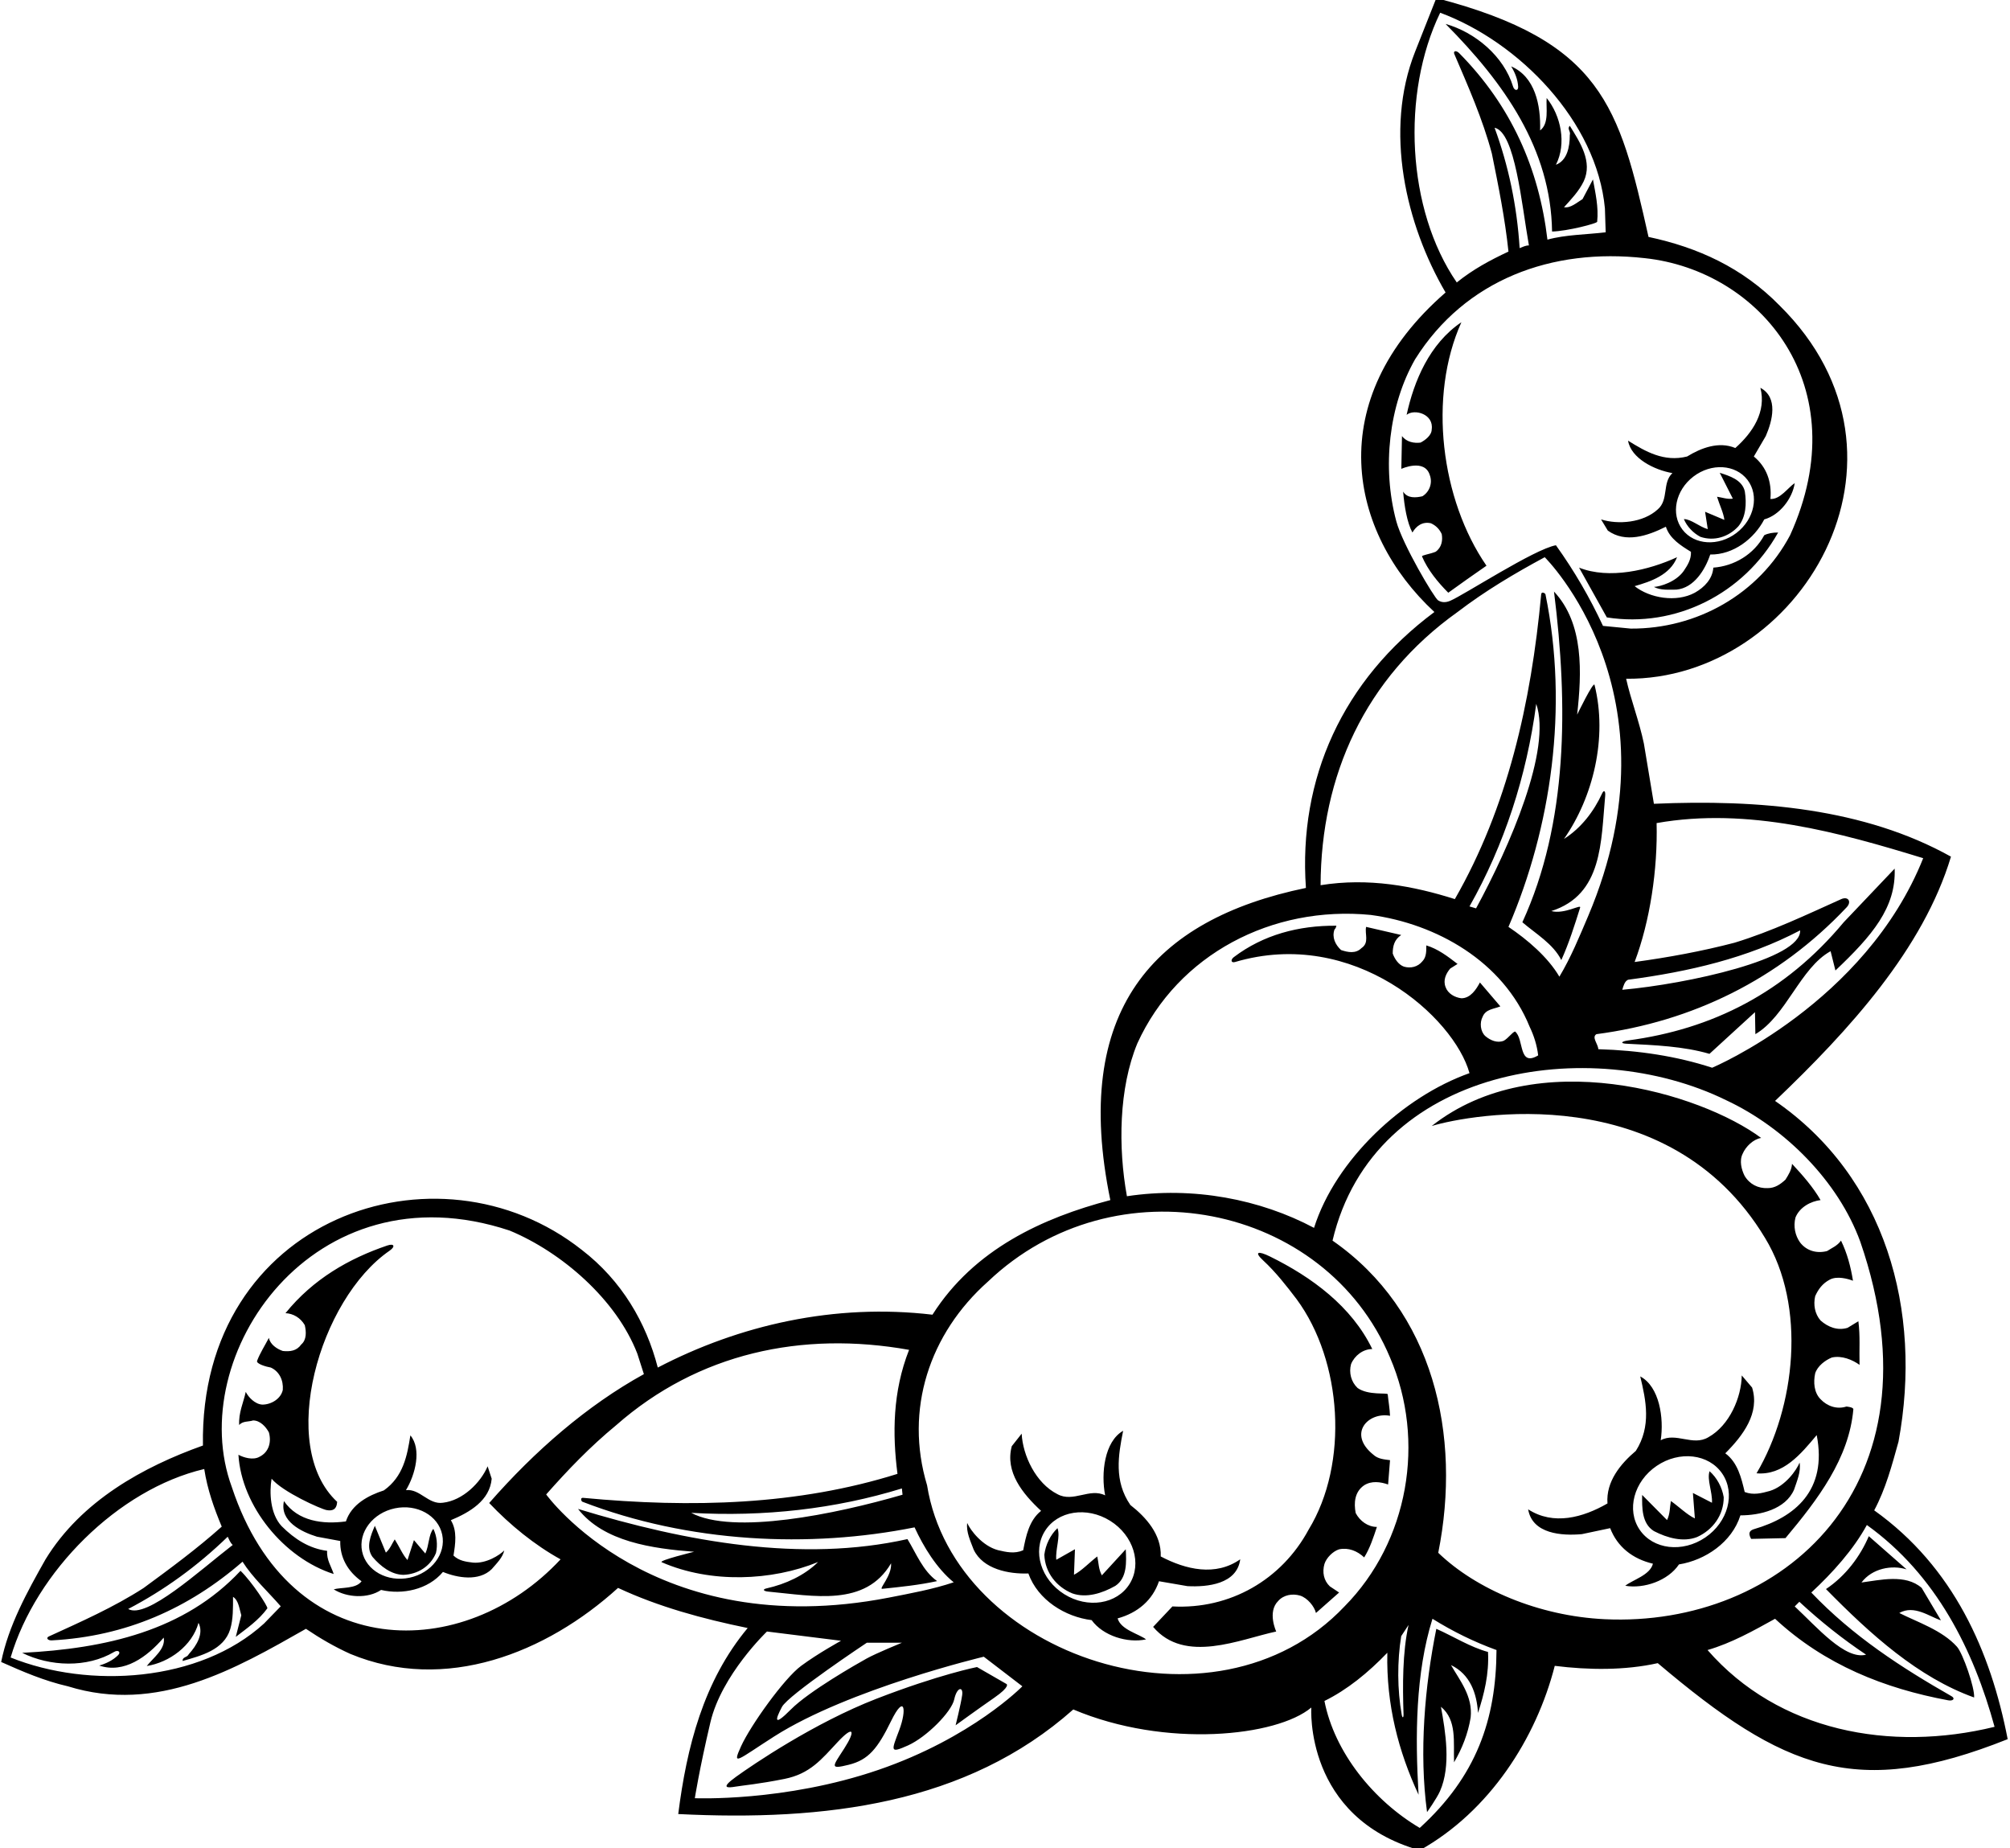 <?xml version="1.0" encoding="UTF-8"?>
<svg xmlns="http://www.w3.org/2000/svg" xmlns:xlink="http://www.w3.org/1999/xlink" width="521pt" height="479pt" viewBox="0 0 521 479" version="1.1">
<g id="surface1">
<path style=" stroke:none;fill-rule:nonzero;fill:rgb(0%,0%,0%);fill-opacity:1;" d="M 485.801 391.402 C 488.801 385.801 490.398 379.699 492.102 373.602 C 498.398 339.5 488.699 305 460.102 285.301 C 479.398 266.898 498.5 245.898 505.699 222 C 483.301 209.5 455.898 207.102 428.699 208.301 L 426.102 192.699 C 424.898 186.898 422.699 181.301 421.5 175.898 C 466.504 176.32 501.195 118.613 461.301 79.199 C 451.602 69.301 440 64.102 427.301 61.398 C 419.727 27.551 415.273 10.684 372.301 -0.5 L 366.801 13.398 C 358.699 33.898 364.398 58.199 374.699 75.801 C 342.578 103.719 349.52 137.949 371.801 158.602 C 348 176.301 336.5 201.801 338.5 230.102 C 298.828 238.32 277.707 261.945 287.801 311 C 270.301 315.602 252.5 323.699 241.699 340.699 C 216.301 337.699 191.602 343.398 170.5 354.398 C 167.5 342.801 161.199 331.898 150.801 323.898 C 113.285 294.285 51.613 315.648 52.602 374.602 C 37.199 380.098 21.102 388.902 11.801 404.098 C 7 412.598 2.199 421.301 0.301 430.699 C 5.898 433.199 11.5 435.602 17.602 437 C 40.801 444.199 61 432.5 79.301 422.102 C 83 424.602 86.801 426.801 90.801 428.602 C 115.398 438.801 141.602 428.398 160.199 411.5 C 170.699 416.402 182.102 419.5 193.801 421.898 C 182.301 435.699 178 452.801 175.801 470.102 C 213.801 472 250.5 467.602 278.199 443 C 302.16 453.129 331 450 339.898 442.5 C 339.898 442.5 338 471 368 479.5 C 386.102 469.398 398.199 450.5 403 431.699 C 411.801 432.801 421.199 432.898 429.699 431 C 462.457 458.719 481.242 466.312 520.398 450.699 C 516 428 506.398 406.098 485.801 391.402 Z M 429.398 213.301 C 453.102 209.102 477 215.801 498.5 222.398 C 483.5 260 443.801 276.699 443.801 276.699 C 434.602 273.699 424.699 272.199 414.301 271.898 C 414.199 270.5 412.5 268.801 413.801 268 C 438.562 264.754 461 253.855 478.645 235.141 C 480.027 233.676 479.062 232.191 477.23 233.016 C 468.281 237.039 459.148 241.395 449.602 244.301 C 441.199 246.5 432.5 248.102 423.699 249.301 C 427.699 238.699 429.699 225.301 429.398 213.301 Z M 422 253.898 C 437.801 251.801 452.898 248.301 466.602 241.102 C 467 248.5 437.398 255 420.5 256.5 C 420.801 255.5 421.102 254.301 422 253.898 Z M 373.301 3.301 C 393.801 10.898 413.898 31.5 416 54 L 416.199 60.199 C 411.199 60.801 405.801 60.801 401.102 62.102 C 398.922 43.73 391.723 27.422 378.227 13.77 C 377.473 13.004 376.609 13.172 376.969 14.012 C 380.5 22.262 384.34 30.906 386.699 39.801 C 388.398 48.199 390.102 56.602 391 65.199 C 386.301 67.398 381.801 69.801 377.602 73.199 C 364.602 54.301 363.199 24.199 373.301 3.301 Z M 396.301 63.602 C 395.398 63.602 394.699 64 393.898 64.301 C 393.199 53.301 391 42.898 387.398 33.102 C 392.75 34.25 394.398 52.898 396.301 63.602 Z M 361.926 135.086 C 358.172 121.105 360.012 104.996 366.801 93.102 C 379.801 72.398 402.301 64.199 426.301 66.898 C 456.172 70.055 481.562 100.012 464 138.699 C 455.898 154 439.801 163 422.699 162.898 L 415.5 162.199 C 412.102 154.898 408.102 148 403.301 141.301 C 397.699 142.301 379.457 154.203 375.875 155.703 C 374.801 156.152 373.758 156.203 372.758 155.578 C 371.758 154.949 363.539 141.082 361.926 135.086 Z M 377.801 158.602 C 385 153.102 392.602 148.602 400.398 144.398 C 400.398 144.398 436.098 179.578 411.699 237.301 C 409.398 242.699 407.199 248.102 404.199 253.102 C 401.199 248 395.898 243.5 391 240.199 C 402.082 214.473 406.605 183.359 400.594 154.031 C 400.531 153.723 399.562 153.199 399.484 153.996 C 396.859 182.32 390.715 209.27 377.102 233 C 366.398 229.602 354.699 227.398 342.301 229.398 C 342.398 201 353.801 175.699 377.801 158.602 Z M 382.602 235.398 L 380.898 234.898 C 389.898 219 395.699 201.199 398.199 182.398 C 402.25 194.25 391.398 219.199 382.602 235.398 Z M 294.801 270.398 C 305.301 247.301 329.801 234.602 355.301 237.102 C 372.301 239.398 389.602 249.102 396.5 266.102 C 397.602 268.398 398.398 270.898 398.699 273.5 C 393.5 276.602 395.102 269.199 392.699 267.301 C 391.898 267.602 391 269 389.801 269.699 C 388.102 270.398 386.301 269.602 385 268.5 C 383.699 267.301 383.5 265 384.301 263.5 C 385.102 261.5 387.199 261.5 388.898 260.801 L 383.602 254.602 C 382.699 256.301 381.199 258.699 378.801 258.699 C 377.102 258.5 375.301 257.5 374.699 255.801 C 374 254 374.801 252.301 375.898 251 L 377.801 249.801 C 375.199 247.801 372.699 245.898 369.699 245 C 369.699 246.199 369.801 248 368.699 249.102 C 367.5 250.602 365.602 251 363.898 250.5 C 362.5 250 361.5 248.5 361 247.102 C 361 245.199 361.398 243.5 363.199 242.301 L 354.102 240.199 C 353.699 242 355 244.301 352.898 245.699 C 351.398 247.199 349.398 246.801 347.602 246.199 C 346.102 244.801 345.199 242.898 345.898 240.898 C 346.199 240.602 346.301 240.301 346.398 239.898 C 336.602 239.812 327.441 242.262 319.828 248.027 C 318.895 248.734 319.102 249.605 320.121 249.305 C 350.949 240.184 376.914 263.66 380.898 278.102 C 363.699 284.199 346.199 300.5 340.602 318.199 C 326.699 310.801 309.301 307.398 292.102 310 C 289.801 297.301 290 282 294.801 270.398 Z M 68.449 420.723 C 51.766 435.965 23.035 437.695 2.754 429.535 C 9.332 407.273 30.609 385.938 52.941 380.691 C 53.762 386.031 55.48 390.832 57.477 395.621 C 51.027 401.383 44.121 406.457 37.215 411.531 C 29.488 416.523 20.832 420.34 12.672 424.074 C 11.84 424.453 12.367 425.156 13.441 425.098 C 32.609 424.07 48.902 416.84 62.867 404.707 C 65.473 408.832 69.469 412.465 72.77 416.27 Z M 59.02 398.238 C 59.41 399 59.66 399.766 60.324 400.371 C 51.723 407.012 37.961 419.707 33.227 416.961 C 42.48 412.129 51.105 405.91 59.02 398.238 Z M 60.102 385.402 C 47.594 351.488 81.105 301.98 132.102 318.898 C 145.602 324.5 159.801 336.801 165.199 350.801 L 166.898 356.102 C 152.199 364.199 138.602 376 126.801 389.5 C 132.199 395.199 138.602 400.402 145.301 404.098 C 120.379 430.922 75.391 431.543 60.102 385.402 Z M 141.57 387.281 C 147.145 380.965 152.973 374.887 159.703 369.348 C 180.938 350.668 207.828 344.848 235.637 349.809 C 231.352 360.676 231.309 371.656 232.629 381.945 C 206.855 390.051 179.336 390.82 151.133 388.16 C 150.34 388.086 150.664 389.055 150.957 389.168 C 178.523 399.824 209.812 401.266 237.062 395.809 C 239.371 400.832 242.777 406.43 247.203 410.051 C 241.75 411.875 236.055 412.906 230.34 414.027 C 169.289 425.844 141.57 387.281 141.57 387.281 Z M 233.941 387.352 C 216.441 392.438 189.996 397.82 179.16 392.047 C 198.023 393.129 216.527 391.043 233.773 385.727 Z M 233.801 425.699 C 233.801 425.699 227.066 428.449 224.598 429.824 C 222.129 431.199 209.715 438.25 205 443 C 200.285 447.75 201.047 445.449 202.68 442.348 C 204.312 439.246 224.699 425.699 224.699 425.699 Z M 227.664 458.668 C 203.336 467 180.102 466 180.102 466 C 180.102 466 181.242 458.633 184.141 446.324 C 187.035 434.016 198.801 422.801 198.801 422.801 L 218 425.199 C 218 425.199 212.055 428.453 207.645 431.711 C 203.238 434.965 194.559 447.121 192.09 452.531 C 189.617 457.941 191.156 456.066 200.664 450 C 220 437.668 255 429.332 255 429.332 L 265 437 C 265 437 252 450.332 227.664 458.668 Z M 240.301 384.902 C 234.398 365.301 240.898 345.602 256.102 332.102 C 288.961 300.805 343.527 311.809 360.301 351.801 C 369.602 373.398 365.102 399.5 348.5 416.301 C 314.848 451.848 247.422 429.352 240.301 384.902 Z M 363.801 444.25 C 363.828 445.223 363.5 445.301 363.332 444.371 C 362.172 437.867 362.148 430.473 363.199 424 L 365.102 421.102 C 363.508 428.262 363.559 436.832 363.801 444.25 Z M 368 473.699 C 356 466.602 345.898 454.102 343.301 440.801 C 349.199 437.898 354.602 433.5 359.602 428.301 C 359.301 441.801 362.5 453.898 367.699 465.102 C 366.801 449.898 366.898 433.602 371.301 419.5 C 376.602 422.801 382.102 425.5 387.898 427.602 C 387.801 445.699 382.664 460.332 368 473.699 Z M 415.969 419.613 C 398.801 418.805 382.57 411.816 372.801 402.402 C 378.898 371.898 371.602 339.699 345.398 321.5 C 356.078 276.227 412.254 267.875 447.398 285.102 C 462.602 292.199 476.5 306.102 482.199 321.801 C 504.09 385.258 461.672 421.77 415.969 419.613 Z M 466.398 415.098 C 471.898 420.199 477.699 424.801 483.699 428.801 C 478.25 430.25 470.898 421.602 465.199 416.301 Z M 442.602 427.602 C 448.801 425.801 454.5 422.602 460.102 419.5 C 472.98 431.453 488.523 437.57 504.977 440.629 C 506.277 440.871 506.867 440.156 505.852 439.574 C 492.98 432.223 480.25 424.008 469.5 412.699 C 475 407.598 480.398 401.598 483.898 395.199 C 502 408.199 511.602 427.801 517 447.5 C 490 454.102 461 448.699 442.602 427.602 Z M 402.301 60 C 402 38.699 390 21.602 374.699 6.199 C 382.398 8.387 389.793 14.555 392.191 22.43 C 392.535 23.555 393.566 23.617 393.512 22.488 C 393.422 20.629 392.695 18.816 391.699 17.199 C 397.898 19.898 399.398 27.199 399.199 33.801 C 401.602 32 400.699 28 400.898 25.398 C 404.602 30 406.102 37.199 403.301 42.699 C 406.199 41.602 406.898 38.102 406.898 35 C 407.199 34 406.102 33.398 406.898 32.602 C 409.5 36.801 412.898 41.898 410.5 47 C 409.301 49.5 407.301 51.602 405.398 53.699 C 407.102 54 408.699 52.5 410.199 51.602 L 412.898 46.5 C 413.527 49.996 414.395 53.652 413.992 57.473 C 413.945 57.91 406.301 59.898 402.301 60 Z M 373.699 138.398 C 373.102 137.102 372.199 136.199 370.898 135.602 C 368.699 135.102 367.102 136.301 366.102 138 C 364.699 135.398 364 131.102 363.699 127.398 C 364.801 129.199 367 129 368.699 128.602 C 370.5 127.5 371.398 125.199 370.602 123.102 C 369.25 118.75 363.23 121.504 363.23 121.504 L 363.398 113 C 364.602 114.602 366.602 114.898 368.199 114.699 C 369.398 114.102 371.102 112.801 371.102 111.301 C 371.703 107.289 366.633 105.875 364.602 107.5 C 366.5 98.801 370.5 89.102 378.801 83.5 C 370.102 102.801 373.5 129.5 385.301 146.602 C 382 148.898 378.699 151.199 375.398 153.602 C 372.66 150.859 370.09 147.703 368.598 144.211 C 368.453 143.875 370.602 143.602 372.102 143 C 373.699 141.898 374 140 373.699 138.398 Z M 431.801 136.5 C 432.801 139.602 435.699 141.398 438.301 143 C 438.398 145 437.398 146.5 436.398 148 C 434.398 150.801 430.398 152 428.699 152.102 C 430.398 153 432.5 152.801 434.5 152.801 C 439.102 152.398 442 147.602 443.301 143.699 C 449.301 143.801 454.699 139.602 457.301 134.602 C 461.301 133.5 464.602 129.199 465.199 125.199 C 463.5 126.301 461.398 129.5 458.898 129.301 C 459.301 124.898 457.898 121 454.602 118.301 L 457.699 113 C 459.398 109.102 461 103 456.301 100.5 C 457.898 106.699 454.301 112.102 449.801 116.102 C 445.5 114.301 440.898 116.102 437.301 118.301 C 431.301 119.801 426.5 117 422 114.199 C 422.75 118.75 428.801 121.801 433.5 122.602 C 430.801 125.102 432.602 129.5 429.699 132 C 425.898 135.5 419.398 136 415 134.602 L 416.75 137.5 C 421.352 140.801 427 138.898 431.801 136.5 Z M 438.938 123.5 C 443.59 119.941 449.863 120.324 452.949 124.355 C 456.031 128.391 454.762 134.543 450.109 138.102 C 445.457 141.66 439.184 141.277 436.098 137.246 C 433.016 133.215 434.285 127.059 438.938 123.5 Z M 416.5 160 L 409.301 147.102 C 417.102 150.199 427.301 147.801 434.699 144.398 C 432.898 149 427.898 150.699 423.699 151.898 C 427.602 155 434.5 156.199 439.301 153.602 C 441.801 152.199 443.898 150 444.102 147.102 C 449.5 146.699 454.602 143.699 457.301 138.699 C 458.301 138.199 459.5 138 460.898 138 C 452 153.898 434.301 162.801 416.5 160 Z M 402.801 153.301 C 410.602 161.602 410 174.398 408.801 185.199 C 408.801 185.199 413.051 176.445 413.309 177.484 C 416.742 191.172 412.93 206.617 405.398 217.398 C 409.809 214.625 413.148 210.254 415.262 205.641 C 415.738 204.602 416.188 204.961 416.07 206.234 C 414.969 218.07 415.465 231.855 402.102 236.102 C 405.5 237 409.887 234.23 409.582 235.195 C 408.125 239.824 406.688 244.414 404.699 248.801 C 402.602 244.602 398.102 242 394.602 239 C 406.398 213.301 406.5 182.801 402.801 153.301 Z M 477.898 239 L 491.102 225.102 C 491.5 235.199 485.25 242.5 475.75 251.5 L 474.5 246.5 C 466.648 250.801 463 263.301 455 268 L 454.898 262.301 L 443.102 273.102 C 436.367 271.129 428.891 270.844 421.504 270.473 C 419.895 270.391 420.285 269.855 422.051 269.621 C 443.711 266.723 462.645 257.309 477.898 239 Z M 480.395 365.219 C 479.281 377.949 471.223 388.547 462.801 398.598 L 453.898 398.801 C 452.949 397.102 453.676 396.551 454.789 396.227 C 465.145 393.199 473.723 386.301 470.898 371.898 C 466.801 376.801 462.199 382.402 455.301 381.801 C 465.398 364.699 468.301 338.5 457.5 320.801 C 432.492 279.258 381.039 288.773 371.102 291.801 C 398.234 270.418 440.836 283.25 456.5 294.898 C 454.5 295.199 452.5 297.102 451.699 299 C 450.801 300.801 451.398 303.102 452.199 304.699 C 453.5 306.898 455.699 308 458.199 307.898 C 460.102 307.898 461.5 306.898 462.801 305.699 C 463.602 304.398 464.398 303.199 464.5 301.602 C 467.301 304.602 470 307.699 471.898 311 C 469.398 311.301 466.5 312.801 465.398 315.5 C 464.801 317.801 465.301 320.199 466.602 322 C 468.301 324.199 471 324.898 473.602 324.199 C 474.801 323.398 476.199 322.898 477.199 321.5 C 478.801 324.801 479.699 328.199 480.301 331.898 C 479 331.398 476.199 330.602 474.301 331.602 C 472.398 332.602 471.301 334.102 470.5 335.898 C 470 338.102 470.398 340.5 471.898 342.199 C 473.801 343.898 476.301 344.898 478.898 344.102 L 481.699 342.398 C 482.199 346.301 481.898 349.699 482 353.699 C 480.199 352.398 477.398 351.199 474.801 351.801 C 473.102 352.5 471.102 354 470.5 355.898 C 470 358.199 470.199 360.898 471.898 362.602 C 473.602 364.398 476.102 365.301 478.602 364.5 C 478.602 364.5 480.441 364.648 480.395 365.219 Z M 86.5 407.902 C 73.602 403.801 62.602 390.301 61.801 377 C 63.102 377.699 65.602 378.5 67.301 377.5 C 69.699 376.301 70.398 373.699 69.699 371.199 C 68.898 369.699 67.398 368.102 65.602 368.102 C 64.398 368.5 62.898 368.199 62 369.301 C 61.801 366.102 63.102 363.5 63.699 360.699 C 64.398 362.102 66.102 363.898 68 364 C 70.301 364 72.801 362.5 73.301 360.199 C 73.5 357.699 72.398 355.398 70.199 354.398 C 69 354.199 66.352 353.422 66.641 352.656 C 67.371 350.691 68.691 348.645 69.699 346.699 C 70 348.398 71.801 349.602 73.301 350.102 C 75.199 350.301 76.898 350.102 78.102 348.398 C 79.5 347.199 79.398 345.102 79 343.398 C 77.898 341.5 76 340.398 74 340.301 C 81.172 331.438 90.484 326.137 100.371 322.773 C 102.195 322.152 102.547 323.031 100.961 324.129 C 82.785 336.652 71.809 374.723 87.398 389.199 C 87.254 391.293 86.09 391.586 84.668 391.336 C 83.168 391.07 73.199 386.598 70.398 383.199 C 69.801 386.699 70 392.301 73 395.5 C 76.398 398.902 80.199 401.301 84.801 401.902 C 84.602 404.199 85.898 406 86.5 407.902 Z M 347.102 412.699 L 341.102 418 C 340.699 416.301 338.898 414.098 337 413.5 C 335 412.902 332.699 413.301 331.301 414.902 C 328.441 417.758 330.801 422.801 330.801 422.801 C 321.398 424.801 307.102 431.301 298.898 421.602 L 303.898 416.301 C 318.801 417.098 332.199 409.402 339.199 396.402 C 349.699 379.199 347.898 352.699 336.102 336.699 C 333.535 333.32 330.664 329.633 327.387 326.609 C 325.047 324.445 326.027 324.062 329.191 325.621 C 340 330.945 350.363 338.539 355.699 349.602 C 353.301 349.602 351.102 351.301 350.199 353.5 C 349.602 355.699 350.199 358.102 351.898 359.699 C 354.664 361.664 359.656 360.859 359.703 361.328 C 359.887 363.195 360.219 364.984 360.301 366.898 C 354.617 365.848 349.203 371.562 356 377 C 357.199 378.102 358.801 378.199 360.301 378.398 L 359.801 384.699 C 357.801 384 355.5 383.699 353.602 384.902 C 351.102 386.598 350.898 389.5 351.398 392.098 C 352.5 394.199 354.602 395.699 356.898 395.699 C 356 398.402 355.102 401.199 353.602 403.598 C 351.801 401.902 349.5 401 347.102 401.5 C 345.5 402 343.801 403.699 343.301 405.301 C 342.699 407.402 343.102 409.598 344.699 411.098 Z M 511.699 439.898 C 497.199 434.699 484.898 423.602 473.301 411.801 C 478.398 408.402 482.199 403.301 484.398 398.098 L 494.199 406.699 C 490.398 405.5 485.301 406.402 482.5 410.098 C 487.199 409.5 493.898 407.801 498.102 411.5 L 503.102 419.902 C 500.199 419 496.199 415.801 492.301 418 C 496.941 420.355 503.422 422.457 507.254 426.746 C 508.789 428.461 511.898 437.398 511.699 439.898 Z M 372.301 422.102 C 376.801 424.102 381 426.801 385.699 428.102 C 386 433.801 384.699 439 383.102 443.898 C 382.801 438.898 381.102 433.898 376.102 431.5 C 378.398 435.5 381.801 439.602 381.199 445.102 C 380.5 449.301 379 453.102 376.898 456.699 C 376.699 451.398 377.699 445.801 373.5 442.301 C 374.668 448.773 376.16 457.586 373.254 464.168 C 372.406 466.086 369.898 469.602 369.898 469.602 C 367.801 454.102 369.301 437 372.301 422.102 Z M 436.465 134.523 C 438.363 134.523 440.465 136.523 442.66 137.125 L 441.965 132.625 C 443.66 133.324 445.262 134.023 446.965 134.727 C 446.762 132.926 445.66 130.727 445.062 128.727 C 446.465 128.926 447.66 129.426 449.16 129.227 L 445.762 122.523 C 448.262 123.324 451.562 124.324 452.262 127.324 C 452.762 130.523 452.562 134.023 450.562 136.426 C 448.062 139.125 444.363 140.324 440.762 139.125 C 438.863 138.125 437.262 136.426 436.465 134.523 Z M 62.344 407.07 C 65.238 409.836 69.559 416.449 69.297 416.805 C 67.031 419.902 63.926 422.023 61.113 424.191 L 62.543 418.598 C 62.039 416.926 61.863 414.738 60.402 413.816 C 60.398 416.648 60.465 419.547 59.672 422.207 C 58.02 427.594 52.074 429.082 47.324 430.441 C 47.27 429.312 48.488 429.609 48.938 428.668 C 51.023 426.371 52.859 423.312 51.453 420.547 C 49.824 426.5 43.871 430.82 38.043 431.738 C 39.641 429.68 42.996 427.324 42.434 424.379 C 38.141 429.395 32.121 433.789 25.719 431.621 C 27.543 431.094 29.297 430.238 30.617 428.926 C 31.418 428.125 30.609 427.477 29.598 428.082 C 22.531 432.293 12.91 431.887 5.738 428.328 C 27.418 427.219 47.801 422.633 62.344 407.07 Z M 122.574 404.945 C 120.785 404.723 118.996 404.504 117.547 403.121 C 118.031 400.105 118.562 396.734 116.863 393.953 C 121.816 391.883 126.945 388.844 127.449 383.207 L 126.395 379.988 C 124.582 384.234 119.961 388.832 114.828 389.426 C 111.039 389.988 108.883 385.754 105.227 386.164 C 107.688 382.082 109.328 375.512 106.371 371.973 C 105.555 377.207 104.539 382.672 99.488 386.238 C 95.473 387.527 91.105 389.836 89.66 394.27 C 83.695 395.066 77.254 394.27 73.602 389.008 C 72.426 394.203 78.09 396.973 82.156 398.23 L 88.195 399.344 C 88.086 403.605 90.125 407.211 93.719 409.781 C 92.238 411.805 88.445 411.305 86.5 411.875 C 89.922 414.031 95.336 414.34 98.777 412.027 C 104.262 413.324 110.969 411.973 114.812 407.363 C 118.613 408.926 124.145 409.863 127.449 406.641 C 128.754 405.125 130.277 403.664 130.707 401.789 C 129.52 403.012 126 405.258 122.574 404.945 Z M 106.129 408.867 C 100.395 410.07 94.902 407.016 93.859 402.047 C 92.82 397.078 96.625 392.074 102.355 390.875 C 108.09 389.672 113.582 392.727 114.621 397.695 C 115.664 402.664 111.859 407.668 106.129 408.867 Z M 199.125 412.461 C 197.859 412.34 197.59 411.867 198.695 411.621 C 203.605 410.527 208.512 408.281 212.055 404.789 C 200.094 409.684 184.266 410.391 171.52 404.848 C 170.551 404.426 179.91 402.137 179.91 402.137 C 169.121 401.305 156.484 399.57 149.828 391.035 C 177.996 399.629 207.855 404.965 235.215 398.852 C 237.492 402.555 239.191 407.09 242.906 409.738 C 238.242 410.754 233.48 411.242 228.68 411.738 C 227.68 411.84 231.211 408.363 230.969 405.125 C 224.309 416.469 210.914 413.566 199.125 412.461 Z M 112.324 396.195 C 113.242 398.043 113.484 400.363 113.004 402.457 C 111.562 405.965 108.238 407.984 104.559 408.117 C 101.438 408.066 98.652 405.93 96.555 403.465 C 94.742 400.973 96.137 397.824 97.164 395.406 L 100.02 402.355 C 101.148 401.348 101.555 400.113 102.316 398.922 C 103.441 400.684 104.391 402.953 105.621 404.281 C 106.199 402.535 106.715 400.867 107.297 399.121 L 110.246 402.59 C 111.23 400.531 111.086 397.633 112.324 396.195 Z M 289.691 419.402 C 294.891 417.973 298.742 414.703 300.414 409.773 L 307.797 411.043 C 312.98 411.316 320.633 410.527 321.473 404.086 C 315.078 408.574 307.367 406.773 300.867 403.348 C 301.082 397.668 297.055 393.184 292.996 390.016 C 288.711 383.805 289.852 377.121 291.121 370.781 C 286.246 373.59 285.355 381.805 286.457 387.52 C 282.441 385.504 278.188 389.449 274.09 387.207 C 268.465 384.367 265.105 377.156 264.82 371.531 L 262.258 374.773 C 260.461 381.441 265.051 387.082 269.852 391.535 C 266.738 394.008 265.926 398.09 265.215 401.746 C 262.973 402.719 260.828 402.219 258.688 401.719 C 254.633 400.637 251.547 396.582 250.703 394.68 C 250.406 397.008 251.531 399.32 252.391 401.605 C 254.82 406.688 261.547 407.945 266.559 407.758 C 269.016 414.652 276.129 419.02 282.953 419.848 C 285.926 423.945 292.25 425.871 297.074 424.84 C 295.09 423.371 290.535 422.344 289.691 419.402 Z M 275.867 413.133 C 269.809 409.344 267.559 402.016 270.844 396.766 C 274.125 391.512 281.699 390.328 287.762 394.117 C 293.82 397.906 296.07 405.234 292.785 410.484 C 289.504 415.738 281.93 416.922 275.867 413.133 Z M 289.102 410.973 C 285.66 412.918 281.578 414.188 277.98 412.934 C 273.824 411.234 270.867 407.523 270.695 402.898 C 271.023 400.297 272.277 397.742 274.105 396.016 C 274.922 398.184 273.535 401.441 273.793 404.211 L 278.633 401.48 C 278.562 403.723 278.449 405.852 278.379 408.094 C 280.348 407.094 282.391 404.895 284.418 403.352 C 284.789 405.035 284.73 406.621 285.605 408.246 L 291.801 401.492 C 291.957 404.691 292.23 408.891 289.102 410.973 Z M 465.039 386.016 C 465.809 383.703 466.848 381.348 466.461 379.031 C 465.688 380.965 462.762 385.133 458.75 386.371 C 456.629 386.953 454.508 387.531 452.23 386.648 C 451.379 383.023 450.41 378.973 447.203 376.621 C 451.828 371.988 456.203 366.176 454.152 359.582 L 451.469 356.438 C 451.395 362.074 448.316 369.406 442.805 372.461 C 438.793 374.855 434.391 371.078 430.461 373.242 C 431.34 367.492 430.137 359.316 425.156 356.695 C 426.668 362.984 428.062 369.617 424.02 375.988 C 420.086 379.309 416.23 383.941 416.664 389.613 C 410.301 393.285 402.664 395.375 396.102 391.137 C 397.188 397.539 404.863 398.035 410.035 397.566 L 417.363 396.016 C 419.219 400.875 423.195 403.996 428.445 405.227 C 427.715 408.199 423.199 409.398 421.273 410.945 C 426.137 411.785 432.383 409.621 435.195 405.414 C 441.984 404.328 448.926 399.691 451.117 392.703 C 456.133 392.699 462.805 391.188 465.039 386.016 Z M 442.02 398.434 C 436.105 402.453 428.492 401.555 425.012 396.434 C 421.527 391.312 423.496 383.902 429.406 379.887 C 435.316 375.867 442.934 376.762 446.414 381.887 C 449.895 387.008 447.93 394.418 442.02 398.434 Z M 446.797 388.008 C 446.801 392.637 443.988 396.457 439.898 398.316 C 436.352 399.707 432.223 398.594 428.711 396.781 C 425.508 394.816 425.617 390.613 425.652 387.41 L 432.105 393.922 C 432.91 392.266 432.793 390.684 433.102 388.984 C 435.188 390.449 437.309 392.57 439.316 393.492 C 439.16 391.254 438.965 389.133 438.809 386.898 L 443.75 389.438 C 443.902 386.66 442.395 383.457 443.125 381.258 C 445.016 382.918 446.371 385.422 446.797 388.008 Z M 253.242 432.008 L 260.898 436.41 C 260.898 436.41 262 437 257.664 440 C 253.336 443 247.699 447.102 247.699 447.102 C 247.699 447.102 249.062 441.641 249.395 439.309 C 249.73 436.973 248.047 437.129 247.34 440.391 C 246.633 443.652 240.164 450.168 235.336 452.332 C 230.5 454.5 231.094 453.656 233.094 448.32 C 235.094 442.988 234.465 438.859 230.973 446.004 C 227.48 453.148 225.102 456.066 220 457.332 C 214.898 458.602 215.82 457.801 218.82 453.133 C 221.82 448.469 221.312 446.961 217.129 451.441 C 212.941 455.922 210 459.668 203.336 461 C 196.664 462.332 192.664 462.668 190.664 463 C 188.664 463.332 186.52 463.523 190.781 460.449 C 195.043 457.375 211.059 446.465 227.246 440.199 C 243.438 433.934 253.242 432.008 253.242 432.008 "/>
</g>
</svg>
